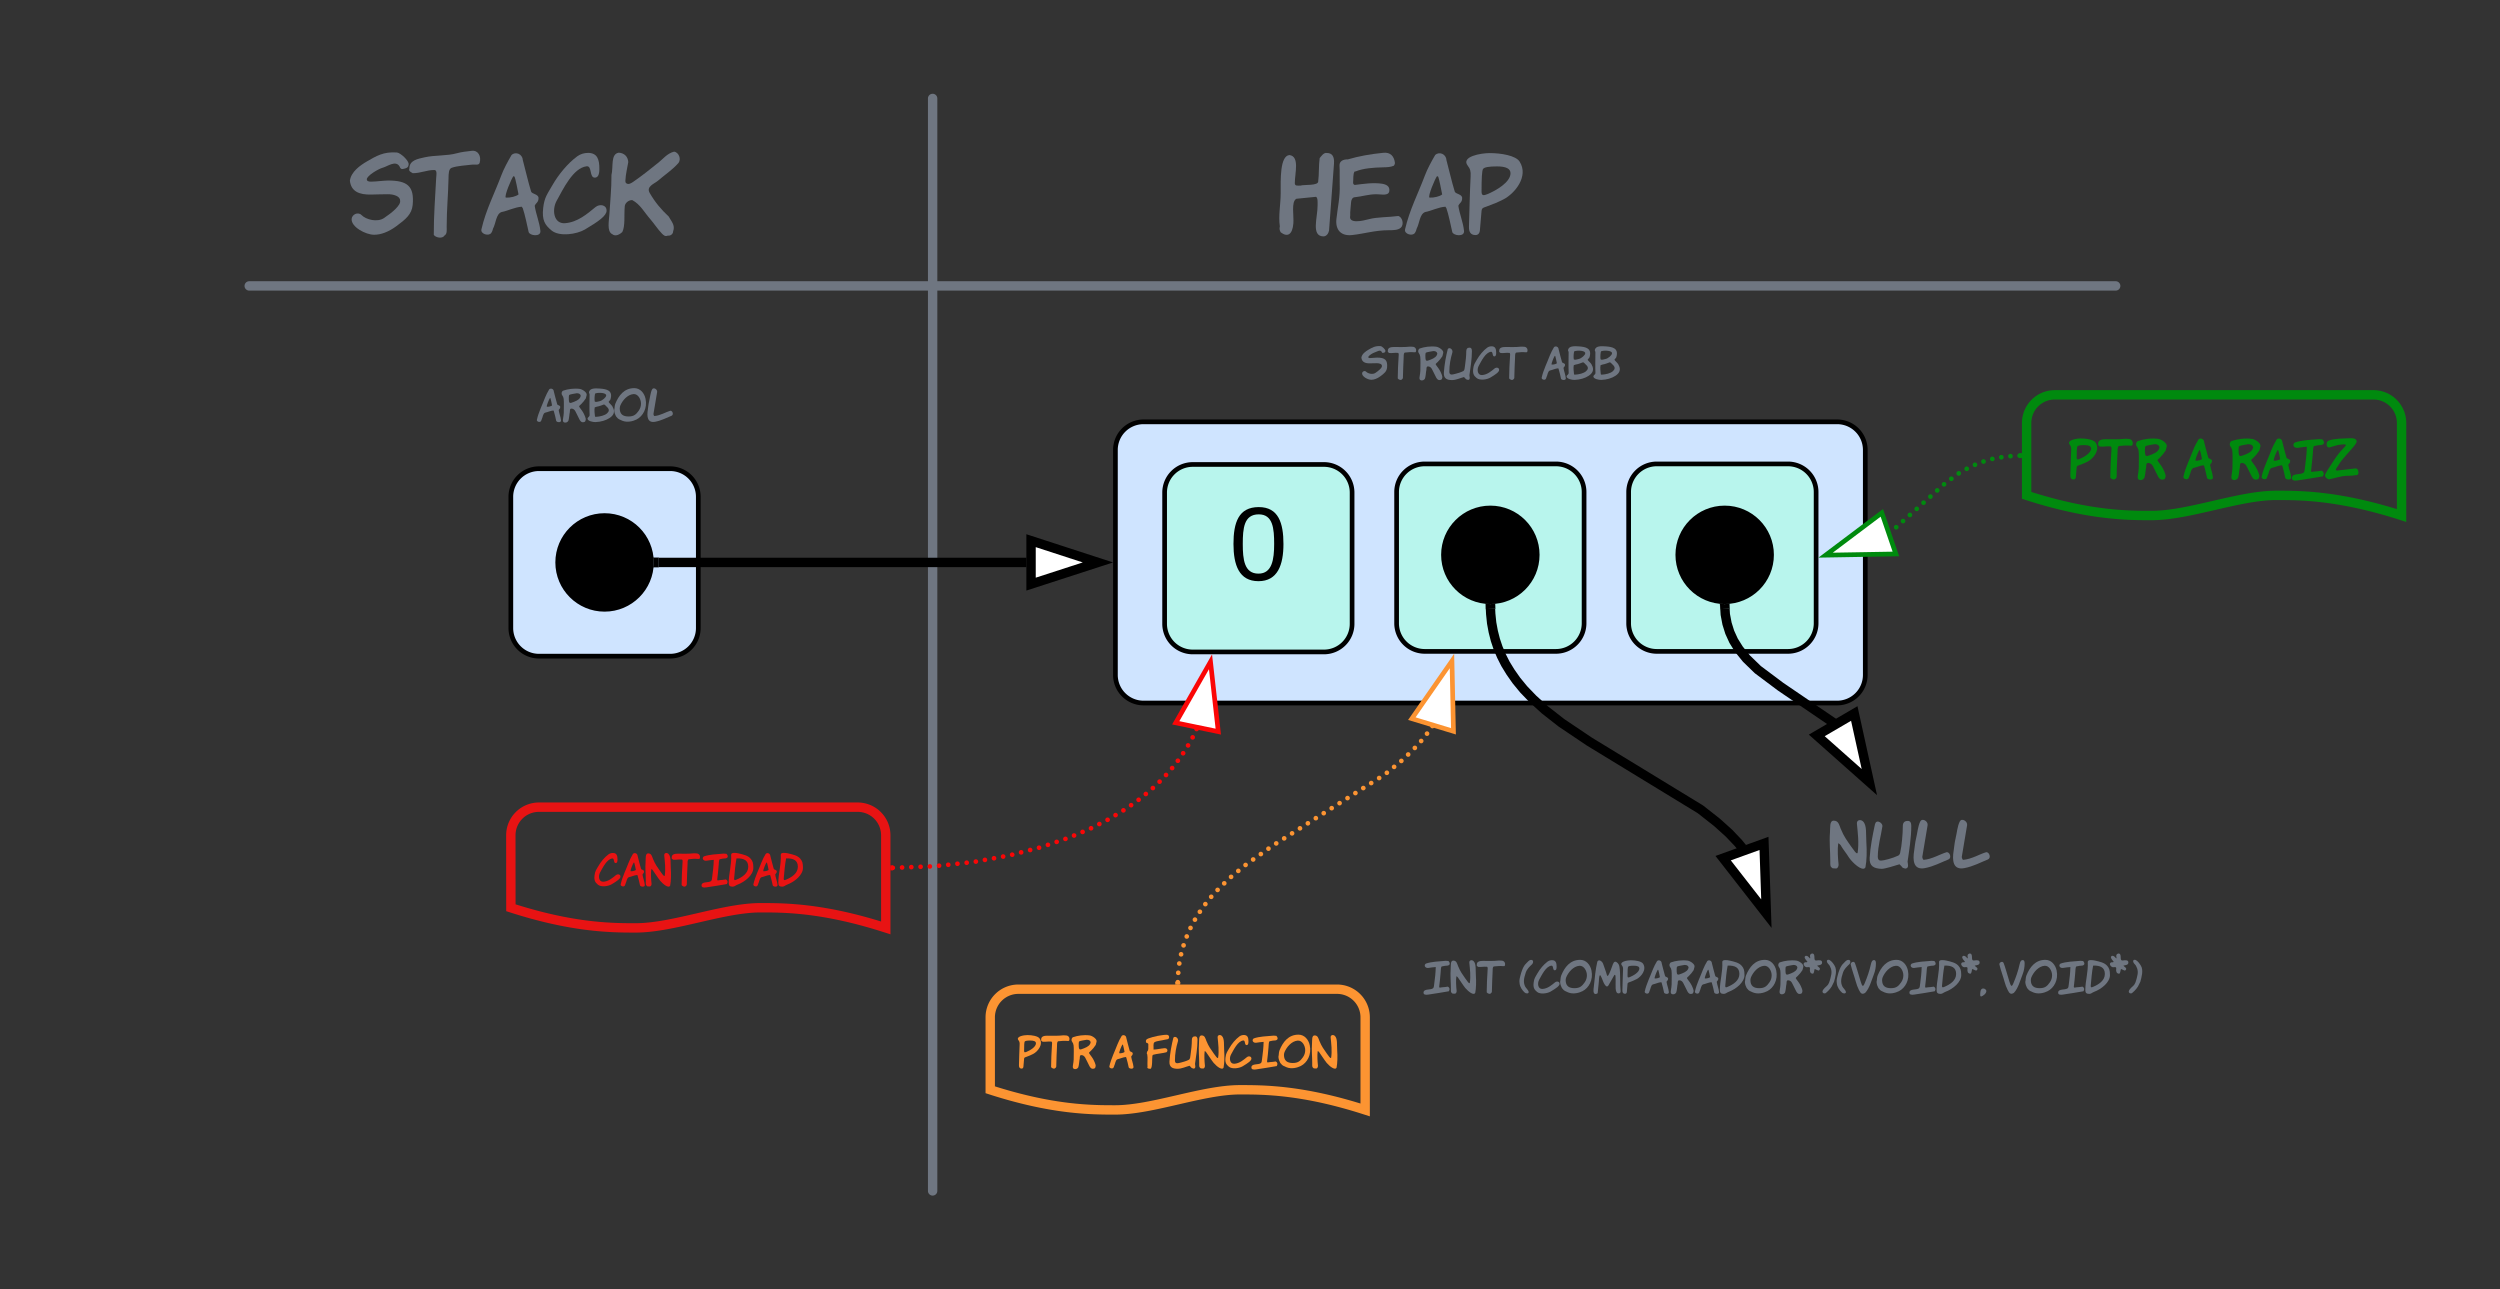<svg xmlns="http://www.w3.org/2000/svg" xmlns:xlink="http://www.w3.org/1999/xlink" xmlns:lucid="lucid" width="533.43" height="275.11"><rect width="100%" height="100%" fill="#333333" stroke="none"/><g transform="translate(132.428 -64.893)" lucid:page-tab-id="0_0"><path d="M-112.43 90.9a6 6 0 0 1 6-6h168a6 6 0 0 1 6 6v28a6 6 0 0 1-6 6h-168a6 6 0 0 1-6-6z" fill="none"/><use xlink:href="#a" transform="matrix(1,0,0,1,-112.428,84.893) translate(54.633 30.244)"/><path d="M76.57 90.9a6 6 0 0 1 6-6h168a6 6 0 0 1 6 6v28a6 6 0 0 1-6 6h-168a6 6 0 0 1-6-6z" fill="none"/><use xlink:href="#b" transform="matrix(1,0,0,1,76.572,84.893) translate(63.8 30.244)"/><path d="M66.57 85.4a.5.5 0 0 1 .5.5V319a.5.5 0 0 1-.5.5.5.5 0 0 1-.5-.5V85.9a.5.5 0 0 1 .5-.5z" stroke="#6f7681" fill="none"/><path d="M-79.75 125.9a.5.5 0 0 1 .5-.5H319a.5.5 0 0 1 .5.5.5.5 0 0 1-.5.5H-79.25a.5.5 0 0 1-.5-.5z" stroke="#6f7681" fill="none"/><path d="M-23.43 170.9a6 6 0 0 1 6-6h28a6 6 0 0 1 6 6v28a6 6 0 0 1-6 6h-28a6 6 0 0 1-6-6z" stroke="#000" fill="#cfe4ff"/><path d="M6.57 184.9c0 5.52-4.48 10-10 10s-10-4.48-10-10c0-5.53 4.48-10 10-10 5.53 0 10 4.47 10 10z" stroke="#000"/><path d="M-63.43 141.9a6 6 0 0 1 6-6h108a6 6 0 0 1 6 6v18a6 6 0 0 1-6 6h-108a6 6 0 0 1-6-6z" fill="none"/><use xlink:href="#c" transform="matrix(1,0,0,1,-63.428,135.893) translate(45.484 19.098)"/><path d="M105.57 160.9a6 6 0 0 1 6-6h148a6 6 0 0 1 6 6v48a6 6 0 0 1-6 6h-148a6 6 0 0 1-6-6z" stroke="#000" fill="#cfe4ff"/><path d="M116.07 170a6 6 0 0 1 6-6h28a6 6 0 0 1 6 6v28a6 6 0 0 1-6 6h-28a6 6 0 0 1-6-6z" stroke="#000" fill="#b8f5ed"/><use xlink:href="#d" transform="matrix(1,0,0,1,121.066,169) translate(8.827 19.653)"/><path d="M165.57 169.88a6 6 0 0 1 6-6h28a6 6 0 0 1 6 6v28a6 6 0 0 1-6 6h-28a6 6 0 0 1-6-6zM215.08 169.88a6 6 0 0 1 6-6h28a6 6 0 0 1 6 6v28a6 6 0 0 1-6 6h-28a6 6 0 0 1-6-6z" stroke="#000" fill="#b8f5ed"/><path d="M195.57 183.28c0 5.53-4.47 10-10 10-5.52 0-10-4.47-10-10 0-5.52 4.48-10 10-10 5.53 0 10 4.48 10 10zM245.57 183.28c0 5.53-4.47 10-10 10-5.52 0-10-4.47-10-10 0-5.52 4.48-10 10-10 5.53 0 10 4.48 10 10z" stroke="#000"/><path d="M8.08 184.9h78.5" stroke="#000" stroke-width="2" stroke-linejoin="round" fill="none"/><path d="M8.1 185.9H6.95l.13-1-.13-1H8.1z" stroke="#000" stroke-width=".05"/><path d="M101.84 184.9l-14.27 4.63v-9.27z" stroke="#000" stroke-width="2" fill="#fff"/><path d="M125.57 132.9a6 6 0 0 1 6-6h108a6 6 0 0 1 6 6v18a6 6 0 0 1-6 6h-108a6 6 0 0 1-6-6z" fill="none"/><use xlink:href="#e" transform="matrix(1,0,0,1,125.572,126.893) translate(32.471 19.098)"/><use xlink:href="#f" transform="matrix(1,0,0,1,125.572,126.893) translate(70.88 19.098)"/><path d="M255.08 240.56a6 6 0 0 1 6-6h28a6 6 0 0 1 6 6v6a6 6 0 0 1-6 6h-28a6 6 0 0 1-6-6z" fill="none"/><use xlink:href="#g" transform="matrix(1,0,0,1,255.079,234.561) translate(2.713 15.72)"/><path d="M185.6 194.8l.05 1.07.2 1.94.34 1.84.45 1.77.58 1.73.72 1.7.86 1.7 1.06 1.73 1.26 1.8 1.56 1.9 1.96 2.04 2.55 2.32 3.55 2.78 5.95 4 23.7 14.46 3.56 2.8 2.55 2.3 1.96 2.06.93 1.13" stroke="#000" stroke-width="2" stroke-linejoin="round" fill="none"/><path d="M185.57 193.8l1-.14.04 1.12-2 .07-.03-1.2z" stroke="#000" stroke-width=".05"/><path d="M244.47 259.84L235.24 248l8.72-3.15z" stroke="#000" stroke-width="2" fill="#fff"/><path d="M235.63 194.8l.07 1.2.37 1.95.58 1.85.82 1.8 1.14 1.83 1.6 1.98 2.43 2.36 4.86 3.64 11.6 7.9" stroke="#000" stroke-width="2" stroke-linejoin="round" fill="none"/><path d="M235.57 193.8l1-.14.06 1.1-2 .1-.07-1.2z" stroke="#000" stroke-width=".05"/><path d="M266.44 231.77l-11.22-9.96 8-4.68z" stroke="#000" stroke-width="2" fill="#fff"/><path d="M140 268.88a6 6 0 0 1 6-6h203.08a6 6 0 0 1 6 6v7.25a6 6 0 0 1-6 6H146a6 6 0 0 1-6-6z" fill="none"/><use xlink:href="#h" transform="matrix(1,0,0,1,140,262.879) translate(31.293 14.098)"/><use xlink:href="#i" transform="matrix(1,0,0,1,140,262.879) translate(51.667 14.098)"/><use xlink:href="#j" transform="matrix(1,0,0,1,140,262.879) translate(154.102 14.098)"/><path d="M300 155.14a6 6 0 0 1 6-6h68a6 6 0 0 1 6 6v19.75c-13.36-4.3-21.68-4.3-26.72-4.3-8 0-18.64 4.3-26.64 4.3-4.96 0-13.36 0-26.64-4.3z" stroke="#008a0e" stroke-width="2" fill-opacity="0"/><use xlink:href="#k" transform="matrix(1,0,0,1,305,154.136) translate(3.944 13.1)"/><use xlink:href="#l" transform="matrix(1,0,0,1,305,154.136) translate(28.367 13.1)"/><use xlink:href="#m" transform="matrix(1,0,0,1,305,154.136) translate(38.189 13.1)"/><path d="M299 162.12c0 .28-.22.5-.5.5s-.5-.22-.5-.5c0-.27.22-.5.5-.5s.5.23.5.5zm-1.95.1c0 .3-.23.5-.5.5-.28 0-.5-.2-.5-.5 0-.26.22-.5.5-.5.27 0 .5.24.5.5zm-1.95.24c0 .28-.22.5-.5.5-.27 0-.5-.22-.5-.5 0-.27.23-.5.5-.5.28 0 .5.23.5.5zm-1.92.35c0 .28-.23.5-.5.5-.28 0-.5-.22-.5-.5 0-.27.22-.5.5-.5.27 0 .5.23.5.5zm-1.88.56c0 .28-.22.5-.5.5s-.5-.22-.5-.5c0-.27.22-.5.5-.5s.5.23.5.5zm-1.82.7c0 .28-.23.5-.5.5-.28 0-.5-.22-.5-.5 0-.27.22-.5.5-.5.27 0 .5.23.5.5zm-1.77.85c0 .28-.2.5-.5.5-.26 0-.5-.22-.5-.5 0-.27.24-.5.5-.5.3 0 .5.23.5.5zm-1.7.98c0 .28-.2.5-.5.5-.26 0-.5-.22-.5-.5s.24-.5.5-.5c.3 0 .5.22.5.5zm-1.57 1.15c0 .27-.23.5-.5.5-.28 0-.5-.23-.5-.5 0-.28.22-.5.5-.5.27 0 .5.22.5.5zm-1.56 1.18c0 .28-.23.5-.5.5-.28 0-.5-.22-.5-.5 0-.27.22-.5.5-.5.27 0 .5.23.5.5zm-1.46 1.3c0 .3-.22.5-.5.5-.27 0-.5-.2-.5-.5 0-.26.23-.5.5-.5.28 0 .5.24.5.5zm-1.45 1.32c0 .28-.22.5-.5.5-.27 0-.5-.22-.5-.5s.23-.5.5-.5c.28 0 .5.22.5.5zm-1.46 1.3c0 .28-.23.5-.5.5-.28 0-.5-.22-.5-.5 0-.27.22-.5.5-.5.27 0 .5.23.5.5zm-1.46 1.32c0 .27-.23.5-.5.5-.28 0-.5-.23-.5-.5 0-.28.22-.5.5-.5.27 0 .5.22.5.5zm-1.46 1.3c0 .28-.22.5-.5.5s-.5-.22-.5-.5c0-.27.22-.5.5-.5s.5.23.5.5zm-1.46 1.3c0 .3-.22.5-.5.5-.27 0-.5-.2-.5-.5 0-.26.23-.5.5-.5.28 0 .5.24.5.5zm-1.45 1.32c0 .28-.23.5-.5.5-.28 0-.5-.22-.5-.5s.22-.5.5-.5c.27 0 .5.22.5.5z" fill="#008a0e"/><path d="M299 162.6l-.5.02-.04-1 .54-.02z" stroke="#008a0e" stroke-width=".05" fill="#008a0e"/><path d="M257.1 183.35l12-9.03 3 8.77z" stroke="#008a0e" fill="#fff"/><path d="M-23.43 243.12a6 6 0 0 1 6-6h68a6 6 0 0 1 6 6v19.76c-13.36-4.3-21.68-4.3-26.72-4.3-8 0-18.64 4.3-26.64 4.3-4.95 0-13.35 0-26.63-4.3z" stroke="#e81313" stroke-width="2" fill-opacity="0"/><use xlink:href="#n" transform="matrix(1,0,0,1,-18.428,242.121) translate(12.729 11.98)"/><path d="M58.57 250.06c0 .28-.22.5-.5.5-.27 0-.5-.22-.5-.5 0-.27.23-.5.5-.5.28 0 .5.23.5.5zm1.98-.07c0 .27-.23.5-.5.5-.28 0-.5-.23-.5-.5 0-.28.22-.5.5-.5.27 0 .5.22.5.5zm1.97-.08c0 .28-.22.5-.5.5s-.5-.22-.5-.5c0-.27.22-.5.5-.5s.5.23.5.5zm1.98-.07c0 .28-.23.5-.5.5-.28 0-.5-.22-.5-.5s.22-.5.5-.5c.27 0 .5.22.5.5zm1.97-.07c0 .27-.22.5-.5.5s-.5-.23-.5-.5c0-.28.22-.5.5-.5s.5.22.5.5zm1.97-.16c0 .28-.23.5-.5.5-.28 0-.5-.22-.5-.5 0-.27.22-.5.5-.5.27 0 .5.23.5.5zm1.96-.2c0 .27-.22.5-.5.5s-.5-.23-.5-.5c0-.3.22-.5.5-.5s.5.2.5.5zm1.96-.22c0 .27-.22.5-.5.5-.27 0-.5-.23-.5-.5 0-.28.23-.5.5-.5.28 0 .5.22.5.5zm1.97-.22c0 .28-.22.5-.5.5s-.5-.22-.5-.5c0-.27.22-.5.5-.5s.5.23.5.5zm1.96-.24c0 .28-.24.5-.5.5-.3 0-.5-.22-.5-.5s.2-.5.5-.5c.26 0 .5.22.5.5zm1.93-.36c0 .28-.22.5-.5.5s-.5-.22-.5-.5c0-.27.22-.5.5-.5s.5.23.5.5zm1.94-.35c0 .27-.22.5-.5.5-.27 0-.5-.23-.5-.5 0-.28.23-.5.5-.5.28 0 .5.22.5.5zm1.95-.36c0 .28-.23.5-.5.5-.28 0-.5-.22-.5-.5s.22-.5.5-.5c.27 0 .5.22.5.5zm1.93-.4c0 .28-.22.5-.5.5-.27 0-.5-.22-.5-.5 0-.27.23-.5.5-.5.28 0 .5.23.5.5zm1.9-.5c0 .3-.2.5-.5.5-.26 0-.5-.2-.5-.5 0-.27.24-.5.5-.5.3 0 .5.23.5.5zm1.93-.5c0 .3-.23.5-.5.5-.28 0-.5-.2-.5-.5 0-.26.22-.5.5-.5.27 0 .5.24.5.5zm1.9-.48c0 .26-.22.5-.5.5-.27 0-.5-.24-.5-.5 0-.3.23-.5.5-.5.28 0 .5.2.5.5zm1.9-.62c0 .28-.24.5-.5.5-.3 0-.5-.22-.5-.5 0-.27.2-.5.5-.5.26 0 .5.23.5.5zm1.86-.63c0 .27-.23.5-.5.5-.28 0-.5-.23-.5-.5 0-.28.22-.5.5-.5.27 0 .5.22.5.5zm1.87-.64c0 .3-.22.5-.5.5-.27 0-.5-.2-.5-.5 0-.26.23-.5.5-.5.28 0 .5.24.5.5zm1.84-.72c0 .27-.22.5-.5.5s-.5-.23-.5-.5c0-.28.22-.5.5-.5s.5.22.5.5zm1.82-.77c0 .28-.22.5-.5.5s-.5-.22-.5-.5c0-.27.22-.5.5-.5s.5.23.5.5zm1.8-.78c0 .28-.2.5-.5.5-.26 0-.5-.22-.5-.5 0-.27.24-.5.5-.5.3 0 .5.23.5.5zm1.77-.9c0 .28-.22.5-.5.5-.27 0-.5-.22-.5-.5 0-.27.23-.5.5-.5.28 0 .5.23.5.5zm1.76-.9c0 .28-.23.5-.5.5-.3 0-.5-.22-.5-.5 0-.27.2-.5.5-.5.27 0 .5.23.5.5zm1.7-1c0 .28-.23.5-.5.5-.28 0-.5-.22-.5-.5 0-.27.22-.5.5-.5.27 0 .5.23.5.5zm1.68-1.02c0 .28-.22.5-.5.5-.27 0-.5-.22-.5-.5 0-.27.23-.5.5-.5.28 0 .5.23.5.5zm1.64-1.1c0 .27-.23.5-.5.5-.28 0-.5-.23-.5-.5 0-.28.22-.5.5-.5.27 0 .5.22.5.5zm1.6-1.15c0 .27-.22.5-.5.5-.27 0-.5-.23-.5-.5 0-.28.23-.5.5-.5.28 0 .5.22.5.5zm1.54-1.24c0 .28-.22.5-.5.5-.27 0-.5-.22-.5-.5 0-.27.23-.5.5-.5.28 0 .5.23.5.5zm1.5-1.27c0 .28-.2.5-.5.5-.26 0-.5-.22-.5-.5 0-.27.24-.5.5-.5.3 0 .5.23.5.5zm1.44-1.36c0 .27-.23.5-.5.5-.28 0-.5-.23-.5-.5 0-.28.22-.5.5-.5.27 0 .5.22.5.5zm1.37-1.42c0 .27-.23.5-.5.5-.28 0-.5-.23-.5-.5 0-.28.22-.5.5-.5.27 0 .5.22.5.5zm1.3-1.48c0 .28-.2.5-.5.5-.26 0-.5-.22-.5-.5s.24-.5.5-.5c.3 0 .5.22.5.5zm1.22-1.56c0 .3-.23.5-.5.5-.28 0-.5-.2-.5-.5 0-.26.22-.5.5-.5.27 0 .5.24.5.5zm1.13-1.6c0 .27-.23.5-.5.5-.28 0-.5-.23-.5-.5 0-.28.22-.5.5-.5.27 0 .5.22.5.5zm1.05-1.67c0 .27-.22.5-.5.5-.27 0-.5-.23-.5-.5 0-.28.23-.5.5-.5.28 0 .5.22.5.5zm.98-1.72c0 .28-.23.5-.5.5-.28 0-.5-.22-.5-.5 0-.27.22-.5.5-.5.27 0 .5.23.5.5zm.84-1.78c0 .28-.22.5-.5.5-.27 0-.5-.22-.5-.5 0-.27.23-.5.5-.5.28 0 .5.23.5.5z" fill="#fa0606"/><path d="M58.1 250.56l-.53.02v-1l.5-.02z" stroke="#fa0606" stroke-width=".05" fill="#fa0606"/><path d="M125.86 206.1l1.66 14.9-9.08-1.88z" stroke="#fa0606" fill="#fff"/><path d="M78.86 281.96a6 6 0 0 1 6-6h68a6 6 0 0 1 6 6v19.76c-13.36-4.3-21.68-4.3-26.72-4.3-8 0-18.64 4.3-26.64 4.3-4.96 0-13.36 0-26.64-4.3z" stroke="#fc9432" stroke-width="2" fill-opacity="0"/><g><use xlink:href="#o" transform="matrix(1,0,0,1,83.859,280.96) translate(0.813 11.98)"/><use xlink:href="#p" transform="matrix(1,0,0,1,83.859,280.96) translate(20.351 11.98)"/><use xlink:href="#q" transform="matrix(1,0,0,1,83.859,280.96) translate(28.209 11.98)"/></g><path d="M119.38 274.46c0 .28-.23.5-.5.5-.28 0-.5-.22-.5-.5s.22-.5.5-.5c.27 0 .5.22.5.5zm.1-2c0 .28-.23.5-.5.5-.3 0-.5-.22-.5-.5 0-.27.2-.5.5-.5.27 0 .5.23.5.5zm.22-1.98c0 .27-.22.5-.5.5-.27 0-.5-.23-.5-.5 0-.28.23-.5.5-.5.28 0 .5.22.5.5zm.38-1.97c0 .3-.22.5-.5.5-.27 0-.5-.2-.5-.5 0-.26.23-.5.5-.5.28 0 .5.24.5.5zm.53-1.9c0 .26-.2.5-.5.5-.27 0-.5-.24-.5-.5 0-.3.23-.5.5-.5.3 0 .5.2.5.5zm.68-1.9c0 .28-.23.5-.5.5-.28 0-.5-.22-.5-.5 0-.27.22-.5.5-.5.27 0 .5.23.5.5zm.8-1.82c0 .27-.22.5-.5.5-.27 0-.5-.23-.5-.5 0-.28.23-.5.5-.5.28 0 .5.22.5.5zm.95-1.77c0 .3-.23.5-.5.5-.28 0-.5-.2-.5-.5 0-.26.22-.5.5-.5.27 0 .5.24.5.5zm1.05-1.68c0 .27-.22.5-.5.5-.27 0-.5-.23-.5-.5 0-.28.23-.5.5-.5.28 0 .5.22.5.5zm1.17-1.63c0 .27-.22.5-.5.5s-.5-.23-.5-.5c0-.28.22-.5.5-.5s.5.22.5.5zm1.25-1.56c0 .27-.22.5-.5.5-.27 0-.5-.23-.5-.5 0-.28.23-.5.5-.5.28 0 .5.22.5.5zm1.36-1.47c0 .27-.23.5-.5.5-.28 0-.5-.23-.5-.5 0-.28.22-.5.5-.5.27 0 .5.22.5.5zm1.42-1.4c0 .27-.22.5-.5.5s-.5-.23-.5-.5c0-.3.22-.5.5-.5s.5.2.5.5zm1.46-1.38c0 .27-.23.5-.5.5-.28 0-.5-.23-.5-.5 0-.3.22-.5.5-.5.27 0 .5.2.5.5zm1.54-1.28c0 .28-.22.5-.5.5s-.5-.22-.5-.5c0-.27.22-.5.5-.5s.5.23.5.5zm1.55-1.26c0 .28-.22.5-.5.5s-.5-.22-.5-.5.22-.5.5-.5.5.22.5.5zm1.62-1.17c0 .26-.23.5-.5.5-.28 0-.5-.24-.5-.5 0-.3.22-.5.5-.5.27 0 .5.2.5.5zm1.64-1.16c0 .28-.24.5-.5.5-.3 0-.5-.22-.5-.5s.2-.5.5-.5c.26 0 .5.22.5.5zm1.62-1.15c0 .27-.22.5-.5.5-.27 0-.5-.23-.5-.5 0-.28.23-.5.5-.5.28 0 .5.22.5.5zm1.66-1.12c0 .27-.22.5-.5.5-.27 0-.5-.23-.5-.5 0-.28.23-.5.5-.5.28 0 .5.22.5.5zm1.7-1.08c0 .28-.23.5-.5.5-.3 0-.5-.22-.5-.5 0-.27.2-.5.5-.5.27 0 .5.23.5.5zm1.68-1.07c0 .28-.23.5-.5.5-.28 0-.5-.22-.5-.5 0-.27.22-.5.5-.5.27 0 .5.23.5.5zm1.7-1.07c-.02.28-.24.5-.52.5-.27 0-.5-.22-.5-.5s.23-.5.5-.5c.28 0 .5.22.5.5zm1.67-1.07c0 .26-.22.5-.5.5-.27 0-.5-.24-.5-.5 0-.3.23-.5.5-.5.28 0 .5.2.5.5zm1.7-1.1c0 .3-.23.5-.5.5-.3 0-.5-.2-.5-.5 0-.26.2-.5.5-.5.27 0 .5.24.5.5zm1.68-1.06c0 .28-.22.5-.5.5-.27 0-.5-.22-.5-.5s.23-.5.5-.5c.28 0 .5.22.5.5zm1.7-1.07c0 .28-.23.5-.5.5-.28 0-.5-.22-.5-.5s.22-.5.5-.5c.27 0 .5.22.5.5zm1.68-1.07c0 .27-.22.5-.5.5-.27 0-.5-.23-.5-.5 0-.28.23-.5.5-.5.28 0 .5.22.5.5zm1.7-1.08c0 .28-.23.5-.5.5-.3 0-.5-.22-.5-.5 0-.27.2-.5.5-.5.27 0 .5.23.5.5zm1.68-1.07c0 .28-.23.5-.5.5-.28 0-.5-.22-.5-.5s.22-.5.5-.5c.27 0 .5.22.5.5zm1.7-1.07c-.02.27-.24.5-.52.5-.27 0-.5-.23-.5-.5 0-.28.23-.5.5-.5.28 0 .5.22.5.5zm1.67-1.07c0 .28-.22.5-.5.5-.27 0-.5-.22-.5-.5 0-.27.23-.5.5-.5.28 0 .5.23.5.5zm1.7-1.07c0 .28-.23.5-.5.5-.3 0-.5-.22-.5-.5 0-.27.2-.5.5-.5.27 0 .5.23.5.5zm1.64-1.12c0 .28-.23.5-.5.5-.28 0-.5-.22-.5-.5 0-.27.22-.5.5-.5.27 0 .5.23.5.5zm1.55-1.26c0 .28-.23.5-.5.5-.28 0-.5-.22-.5-.5 0-.27.22-.5.5-.5.27 0 .5.23.5.5zm1.54-1.27c0 .28-.22.5-.5.5s-.5-.22-.5-.5.22-.5.5-.5.5.22.5.5zm1.45-1.37c0 .28-.2.5-.5.5-.26 0-.5-.22-.5-.5s.24-.5.5-.5c.3 0 .5.22.5.5zm1.43-1.4c0 .26-.22.5-.5.5s-.5-.24-.5-.5c0-.3.22-.5.5-.5s.5.2.5.5zm1.35-1.48c0 .27-.22.5-.5.5-.27 0-.5-.23-.5-.5 0-.28.23-.5.5-.5.28 0 .5.22.5.5zm1.25-1.57c0 .28-.22.5-.5.5s-.5-.22-.5-.5c0-.27.22-.5.5-.5s.5.23.5.5zm1.16-1.62c0 .27-.23.5-.5.5-.3 0-.5-.23-.5-.5 0-.28.2-.5.5-.5.27 0 .5.22.5.5z" fill="#fc9432"/><path d="M119.38 274.46l-.02.5h-1l.02-.53z" stroke="#fc9432" stroke-width=".05" fill="#fc9432"/><path d="M177.38 205.93l.32 15-8.88-2.7z" stroke="#fc9432" fill="#fff"/><defs><path fill="#6f7681" d="M371-533c189 0 256 55 239 237-9 91-67 138-157 205C374-33 301-7 236-7 155-7 13-82 18-160c3-44 62-73 96-38 43 44 152 73 218 29 77-51 166-125 156-169 2-44-67-63-119-62-47 1-108 1-155 3C87-393 13-429 1-531c11-87 101-150 165-187 90-52 160-96 290-87 34 2 118 78 115 115-3 35-23 38-55 45-15 4-26-4-33-24-37-64-116-1-164 12-41 11-154 77-154 113 0 15 14 22 41 22 45 0 127-11 165-11" id="r"/><path fill="#6f7681" d="M382-556c-3 158-18 304-18 470 0 31 6 72-21 86-20 35-87 21-104-6-1-188 14-367 23-549 1-24 13-80-17-80-77 0-131 31-210 31-15-10-43-18-33-45 0-82 83-94 148-109 103-23 215-12 315-40 43-12 91-17 142-23 62-8 95 53 77 116-8 28-47 14-75 18-68 9-134 10-195 30-32 11-31 60-32 101" id="s"/><path fill="#6f7681" d="M103-24C79 10-2-14 8-59c42-186 129-353 193-524 23-62 63-135 99-197 39-38 106-10 109 47 27 100 51 209 81 307 8 25 72 24 72 63 0 44-26 46-37 75 12 83 46 156 55 243 7 63-106 47-114 11-13-58-36-170-57-231-3-4-7-8-9-14-69 4-134 40-198 52-53 21-53 108-81 160-4 16-8 29-18 43zm215-551c-16 18-92 195-73 208 46 2 100-12 123-31-5-30-32-162-38-171-2-3-6-5-12-6" id="t"/><path fill="#6f7681" d="M521-275c40-33 108-24 108 34 0 49-75 103-210 183-80 47-247 72-323 10-66-54-95-101-82-218 12-106 41-136 91-224 55-96 145-209 240-278 32-23 68-33 107-33 86 2 108 61 107 158 0 55-15 82-44 82-55 1-25-116-79-110-132 15-229 223-291 334-48 86-31 226 81 218 122-9 217-92 295-156" id="u"/><path fill="#6f7681" d="M583 1c26 5 52-17 51-41 24-60-22-103-43-144-74-69-132-138-184-228-37-64 44-88 81-120 65-56 138-104 195-168 35-39 5-108-40-113-66 17-104 68-150 105-81 65-158 127-245 187-18 12-48 33-70 13-6-6-8-14-7-23 3-63 18-122 28-181-3-53-39-88-92-91-82 12-51 140-71 216 1 133-13 257-20 381-3 58-27 167 27 193 35 29 78-2 98-20 30-59 16-164 24-251 3-31 38-61 73-59 78 41 118 121 174 184 38 44 71 96 112 139 15 15 32 34 59 21" id="v"/><g id="a"><use transform="matrix(0.022,0,0,0.022,0,0)" xlink:href="#r"/><use transform="matrix(0.022,0,0,0.022,12.667,0)" xlink:href="#s"/><use transform="matrix(0.022,0,0,0.022,27.911,0)" xlink:href="#t"/><use transform="matrix(0.022,0,0,0.022,40.956,0)" xlink:href="#u"/><use transform="matrix(0.022,0,0,0.022,55.044,0)" xlink:href="#v"/></g><path fill="#6f7681" d="M107-780c100 15 51 176 51 272 0 29 23 25 56 24 33-11 175 4 171-42 9-67 4-153 14-224 12-14 39-57 70-50 51 0 74 34 69 103L490-47c-6 28-25 57-57 56-118-5-54-182-54-299 0-34 3-75-15-85-65 6-127 12-191 19-52 29-23 162-29 239C135-7 87 19 22-30 10-48 7-67 13-88c-16-100 8-215 8-322 0-127-9-364 86-370" id="w"/><path fill="#6f7681" d="M330-158c82-22 193-18 286-31 38 11 58 81 24 113-25 24-71 25-116 25-135 0-238 34-358 47C61 7 4-52 15-159c12-113 37-213 32-340-2-59 2-121-2-178-2-44 35-62 81-61 104-31 222-52 345-64 68-7 103 34 111 94 2 12-3 22-9 31-33 14-62 15-103 16-100 2-196 10-270 40h-8c-18 23-11 79-15 106-1 13 5 22 16 25 82-10 176-25 264-12 44 7 78 26 71 72-7 49-76 30-125 30-78 0-138 22-210 29-24 1-35 28-36 52-2 41-10 83-8 126-19 84 122 51 181 35" id="x"/><path fill="#6f7681" d="M23-677c-68-88 127-122 212-122 113 0 253 24 291 82 92 144-48 310-153 365-52 27-102 48-161 69-56 20-53 15-58 80-4 49-8 103-13 153-3 31-19 46-43 46-44 0-65-28-63-81 5-162 8-330 16-486 3-53-4-75-28-106zm415 73c0-44-44-66-132-66-78 0-124 8-135 26-10 16-14 89-14 218 0 44 22 39 57 25 83-34 224-115 224-203" id="y"/><g id="b"><use transform="matrix(0.022,0,0,0.022,0,0)" xlink:href="#w"/><use transform="matrix(0.022,0,0,0.022,12.022,0)" xlink:href="#x"/><use transform="matrix(0.022,0,0,0.022,26.822,0)" xlink:href="#t"/><use transform="matrix(0.022,0,0,0.022,39.867,0)" xlink:href="#y"/></g><path fill="#6f7681" d="M608-642l-20 77c-36 56-69 94-113 138-49 48-58 40-29 81 33 46 69 89 97 147 44 89 52 141 40 147-3 38-20 49-63 52-68 5-97-106-129-160-40-68-56-162-144-164-53-1-27 78-45 121-7 56-12 123-28 170C157-4 113 24 66-1 46-11 40-39 49-87c19-111 19-139 19-313 0-144 1-187-40-242-27-37-13-94 26-108 103-36 250-59 389-41 63 8 182 85 165 149zm-140 11c-10-39-42-58-96-57-53 12-154 21-179 43-5 9-8 31-8 65 0 151 19 135 127 94 94-36 148-79 156-145" id="z"/><path fill="#6f7681" d="M68-174c-8-157-1-333-1-488 0-23-21-28-12-60 24-87 141-85 256-77 161 12 317 42 251 258-5 17-40 45-44 60 15 30 85 80 98 123 62 108 25 192-76 258C455-45 341-9 207-4 145-2 19-30 19-85c0-36 51-41 49-89zm137-510c-18 6-26 137-16 192 30 22 66 2 112-6 70-13 158-95 159-132 17-68-169-82-255-54zm-15 330c-15 57-2 155 5 215 6 4 6 12 18 11 101-5 211-32 267-82 52-46 58-91 12-140s-73-73-81-73c-39 14-121 48-173 54-15 2-34 14-48 15" id="A"/><path fill="#6f7681" d="M44-443c79-191 208-366 448-366 141 0 239 118 267 253 46 222-61 413-213 490-83 42-221 78-338 30-55-23-106-43-129-82-26-14-80-140-57-202 2-41 8-89 22-123zm103 115c1 136 75 191 208 191 130 0 180-50 241-135 38-53 55-111 55-169 0-109-73-236-179-227-143 12-260 151-311 271-9 24-14 47-14 69" id="B"/><path fill="#6f7681" d="M21-302C-7-136 9 24 196-12c147-28 263-93 386-142 57-23 26-120-26-120-111 32-240 115-378 126-13 1-22-26-25-45 30-174 59-350 88-524 10-62-86-124-120-61-39 73-49 196-69 277-19 77-22 145-31 199" id="C"/><g id="c"><use transform="matrix(0.009,0,0,0.009,0,0)" xlink:href="#t"/><use transform="matrix(0.009,0,0,0.009,5.218,0)" xlink:href="#z"/><use transform="matrix(0.009,0,0,0.009,10.711,0)" xlink:href="#A"/><use transform="matrix(0.009,0,0,0.009,16.427,0)" xlink:href="#B"/><use transform="matrix(0.009,0,0,0.009,23.564,0)" xlink:href="#C"/></g><path d="M101-251c68 0 85 55 85 127S166 4 100 4C33 4 14-52 14-124c0-73 17-127 87-127zm-1 229c47 0 54-49 54-102s-4-102-53-102c-51 0-55 48-55 102 0 53 5 102 54 102" id="D"/><use transform="matrix(0.062,0,0,0.062,0,0)" xlink:href="#D" id="d"/><path fill="#6f7681" d="M371-533c189 0 256 55 239 237-9 91-67 138-157 205C374-33 301-7 236-7 155-7 13-82 18-160c3-44 62-73 96-38 43 44 152 73 218 29 77-51 166-125 156-169 2-44-67-63-119-62-47 1-108 1-155 3C87-393 13-429 1-531c11-87 101-150 165-187 90-52 160-96 290-87 34 2 118 78 115 115-3 35-23 38-55 45-15 4-26-4-33-24-37-64-116-1-164 12-41 11-154 77-154 113 0 15 14 22 41 22 45 0 127-11 165-11" id="E"/><path fill="#6f7681" d="M593-790c58 0 99 54 77 117-5 13-15 16-35 14-70-7-152-3-229 7-31 20-24 81-26 127-4 138-16 277-16 422 0 32 4 70-21 83-26 36-88 7-103-20 1-182 10-346 21-521 2-27 11-81-18-84-73-7-138 11-206 3-20-18-39-18-32-51-3-78 74-91 145-91 129 0 251 6 369-8 25-3 49 2 74 2" id="F"/><path fill="#6f7681" d="M106-737c41-53 131 12 108 86-42 139-71 285-71 455 0 88 72 66 143 48 49-12 128-35 183-63 38-19 36-69 44-119 17-114 31-247 31-354 0-57 26-85 79-85 37 0 55 27 55 81 0 190-34 397-59 573 4 31 20 93-13 105-8 10-30 7-65-8-16-20-33-38-51-54C397-48 305 0 205 0 79 0 5-43 13-176c13-196 50-391 93-561" id="G"/><g id="e"><use transform="matrix(0.009,0,0,0.009,0,0)" xlink:href="#E"/><use transform="matrix(0.009,0,0,0.009,5.609,0)" xlink:href="#F"/><use transform="matrix(0.009,0,0,0.009,12,0)" xlink:href="#z"/><use transform="matrix(0.009,0,0,0.009,17.493,0)" xlink:href="#G"/><use transform="matrix(0.009,0,0,0.009,23.742,0)" xlink:href="#u"/><use transform="matrix(0.009,0,0,0.009,29.378,0)" xlink:href="#F"/></g><g id="f"><use transform="matrix(0.009,0,0,0.009,0,0)" xlink:href="#t"/><use transform="matrix(0.009,0,0,0.009,5.218,0)" xlink:href="#A"/><use transform="matrix(0.009,0,0,0.009,10.933,0)" xlink:href="#A"/></g><path fill="#6f7681" d="M24-128c0-158-18-313-5-472 6-74-11-192 62-191 78 1 88 68 113 130 59 143 102 191 174 297 50 73 81 109 92 109 8 0 12-3 13-9 24-163 3-322-12-477-6-63 62-76 101-37 65 64 45 212 54 340 10 141 7 304-15 413-8 15-20 23-37 23-76 0-203-132-244-200-33-54-79-109-116-169l4 4c-9-20-41-55-54-51-14 102-5 244 6 344 3 30-15 69-41 68-9 0-28-1-56-3-44-28-39-45-39-119" id="H"/><path fill="#6f7681" d="M109-754c29-56 120 5 113 55-24 164-73 311-76 498 0 44 17 66 52 66 44 0 193-39 283-82 16-8 27-24 32-45 27-114 44-316 44-439 0-57 27-86 82-86 38 0 57 27 57 82 0 195-35 406-61 587 5 33 20 94-14 106-8 12-30 10-67-7-15-20-33-39-52-56C437-54 255 2 210 0 80-5 5-44 13-182c11-186 48-366 83-531 3-12 5-27 13-41" id="I"/><path fill="#6f7681" d="M21-302C-7-136 9 24 196-12c147-28 263-93 386-142 57-23 26-120-26-120-111 32-240 115-378 126-13 1-22-26-25-45 30-174 59-350 88-524 10-62-86-124-120-61-39 73-49 196-69 277-19 77-22 145-31 199" id="J"/><g id="g"><use transform="matrix(0.013,0,0,0.013,0,0)" xlink:href="#H"/><use transform="matrix(0.013,0,0,0.013,8.547,0)" xlink:href="#I"/><use transform="matrix(0.013,0,0,0.013,17.947,0)" xlink:href="#J"/><use transform="matrix(0.013,0,0,0.013,26.373,0)" xlink:href="#J"/></g><path fill="#6f7681" d="M292-638c-67 2-113 14-176 21-81 9-112-68-58-103 132-46 304-52 470-66l65 5c50 52 43 111-50 111-45 0-75 15-112 18-18 16-19 83-24 152-7 108-21 214-33 322-5 46 36 20 67 20 54 0 81-10 139-16 43 25 50 62 23 110-151 29-311 50-490 79C58 24-8 22 3-44c14-83 161-45 224-90 22-16 24-69 29-107 17-126 33-258 36-397" id="K"/><path fill="#6f7681" d="M24-128c0-158-18-313-5-472 6-74-11-192 62-191 78 1 88 68 113 130 59 143 102 191 174 297 50 73 81 109 92 109 8 0 12-3 13-9 24-163 3-322-12-477-6-63 62-76 101-37 65 64 45 212 54 340 10 141 7 304-15 413-8 15-20 23-37 23-76 0-203-132-244-200-33-54-79-109-116-169l4 4c-9-20-41-55-54-51-14 102-5 244 6 344 3 30-15 69-41 68-9 0-28-1-56-3-44-28-39-45-39-119" id="L"/><g id="h"><use transform="matrix(0.009,0,0,0.009,0,0)" xlink:href="#K"/><use transform="matrix(0.009,0,0,0.009,5.644,0)" xlink:href="#L"/><use transform="matrix(0.009,0,0,0.009,11.342,0)" xlink:href="#F"/></g><path fill="#6f7681" d="M312-705c33-33 39-107-26-103-49 3-81 54-111 81-75 69-115 191-144 308-21 84-23 101-14 176 9 78 64 163 125 214 24 20 92 29 89-18-4-43-67-95-83-129-51-107-29-195 12-325 28-89 89-143 152-204" id="M"/><path fill="#6f7681" d="M629-645c28 177 9 401 28 582 3 29-18 50-47 50-97 0-67-194-71-306-1-24-4-66-3-92 1-39-15-57-30-33-49 79-88 161-139 243-9 15-21 23-34 23-33 0-70-69-89-115-10-23-57-152-73-152-28 0-27 119-31 162-9 93-16 174-27 265-2 3-35 21-48 20-71-3-50-117-43-176 24-211 38-410 84-595 39-67 121 2 138 59 22 73 63 167 84 249 7 23 13 34 20 34 17 0 54-75 107-225 17-48 42-155 115-96 31 25 52 57 59 103" id="N"/><path fill="#6f7681" d="M19-91c0-222 71-428 58-668-3-62 121-44 170-33 118 27 229 50 293 128 44 53 63 97 63 217 0 165-189 328-383 400-36 13-62 45-108 45-66 0-93-23-93-89zm185-582c-30 151-43 322-58 489 5 39 27 28 60 14 129-54 276-147 276-304 0-155-106-203-278-199" id="O"/><path fill="#6f7681" d="M326-672c47-13 117-11 117-73 0-69-77-55-133-49-71 9-36-80-58-137-21-55-106-22-95 35-4 10 15 48-3 53-23-22-47-62-88-62-20-1-38 17-37 37 2 32 48 80 67 106-10 12-32 12-55 11-79 22-11 125 48 117 33-5 73-11 66 36-8 59 3 111 63 117 42 4 32-88 52-111 15 5 75 36 84 37 20 2 38-22 37-42 6-25-64-61-65-75" id="P"/><path fill="#6f7681" d="M281-285c31-114 79-277 15-384-30-51-68-104-118-134-26-16-69-9-66 27 4 51 46 70 66 106 47 87 58 158 22 285-23 82-35 147-91 197C43-130 8-88 8-59 8-15 61 0 89-24c71-61 131-123 171-221 9-21 13-29 21-43v3" id="Q"/><path fill="#6f7681" d="M109-735c-25-57-110-11-99 37 30 130 91 291 122 410 18 69 44 132 72 190 44 90 75 116 148 73 102-105 149-290 208-441 32-82 48-168 48-261 0-51-15-77-46-77-38 0-59 34-73 100-35 160-89 312-149 454-40 95-58 66-91-37-28-90-54-179-79-263-24-79-42-141-61-185" id="R"/><path fill="#6f7681" d="M39 59C84 43 157-10 157-69c0-34-42-63-77-61-70 4-68 99-68 162 0 18 9 27 27 27" id="S"/><g id="i"><use transform="matrix(0.009,0,0,0.009,0,0)" xlink:href="#M"/><use transform="matrix(0.009,0,0,0.009,3.013,0)" xlink:href="#u"/><use transform="matrix(0.009,0,0,0.009,8.649,0)" xlink:href="#B"/><use transform="matrix(0.009,0,0,0.009,15.787,0)" xlink:href="#N"/><use transform="matrix(0.009,0,0,0.009,21.76,0)" xlink:href="#y"/><use transform="matrix(0.009,0,0,0.009,26.773,0)" xlink:href="#t"/><use transform="matrix(0.009,0,0,0.009,31.991,0)" xlink:href="#z"/><use transform="matrix(0.009,0,0,0.009,37.484,0)" xlink:href="#t"/><use transform="matrix(0.009,0,0,0.009,42.702,0)" xlink:href="#O"/><use transform="matrix(0.009,0,0,0.009,48.071,0)" xlink:href="#B"/><use transform="matrix(0.009,0,0,0.009,55.209,0)" xlink:href="#z"/><use transform="matrix(0.009,0,0,0.009,60.702,0)" xlink:href="#P"/><use transform="matrix(0.009,0,0,0.009,64.702,0)" xlink:href="#Q"/><use transform="matrix(0.009,0,0,0.009,67.689,0)" xlink:href="#M"/><use transform="matrix(0.009,0,0,0.009,70.702,0)" xlink:href="#R"/><use transform="matrix(0.009,0,0,0.009,76.169,0)" xlink:href="#B"/><use transform="matrix(0.009,0,0,0.009,83.307,0)" xlink:href="#K"/><use transform="matrix(0.009,0,0,0.009,88.951,0)" xlink:href="#O"/><use transform="matrix(0.009,0,0,0.009,94.32,0)" xlink:href="#P"/><use transform="matrix(0.009,0,0,0.009,98.32,0)" xlink:href="#S"/></g><g id="j"><use transform="matrix(0.009,0,0,0.009,0,0)" xlink:href="#R"/><use transform="matrix(0.009,0,0,0.009,5.467,0)" xlink:href="#B"/><use transform="matrix(0.009,0,0,0.009,12.604,0)" xlink:href="#K"/><use transform="matrix(0.009,0,0,0.009,18.249,0)" xlink:href="#O"/><use transform="matrix(0.009,0,0,0.009,23.618,0)" xlink:href="#P"/><use transform="matrix(0.009,0,0,0.009,27.618,0)" xlink:href="#Q"/></g><path fill="#008a0e" d="M23-677c-68-88 127-122 212-122 113 0 253 24 291 82 92 144-48 310-153 365-52 27-102 48-161 69-56 20-53 15-58 80-4 49-8 103-13 153-3 31-19 46-43 46-44 0-65-28-63-81 5-162 8-330 16-486 3-53-4-75-28-106zm415 73c0-44-44-66-132-66-78 0-124 8-135 26-10 16-14 89-14 218 0 44 22 39 57 25 83-34 224-115 224-203" id="T"/><path fill="#008a0e" d="M593-790c58 0 99 54 77 117-5 13-15 16-35 14-70-7-152-3-229 7-31 20-24 81-26 127-4 138-16 277-16 422 0 32 4 70-21 83-26 36-88 7-103-20 1-182 10-346 21-521 2-27 11-81-18-84-73-7-138 11-206 3-20-18-39-18-32-51-3-78 74-91 145-91 129 0 251 6 369-8 25-3 49 2 74 2" id="U"/><path fill="#008a0e" d="M608-642l-20 77c-36 56-69 94-113 138-49 48-58 40-29 81 33 46 69 89 97 147 44 89 52 141 40 147-3 38-20 49-63 52-68 5-97-106-129-160-40-68-56-162-144-164-53-1-27 78-45 121-7 56-12 123-28 170C157-4 113 24 66-1 46-11 40-39 49-87c19-111 19-139 19-313 0-144 1-187-40-242-27-37-13-94 26-108 103-36 250-59 389-41 63 8 182 85 165 149zm-140 11c-10-39-42-58-96-57-53 12-154 21-179 43-5 9-8 31-8 65 0 151 19 135 127 94 94-36 148-79 156-145" id="V"/><g id="k"><use transform="matrix(0.011,0,0,0.011,0,0)" xlink:href="#T"/><use transform="matrix(0.011,0,0,0.011,6.267,0)" xlink:href="#U"/><use transform="matrix(0.011,0,0,0.011,14.256,0)" xlink:href="#V"/></g><path fill="#008a0e" d="M103-24C79 10-2-14 8-59c42-186 129-353 193-524 23-62 63-135 99-197 39-38 106-10 109 47 27 100 51 209 81 307 8 25 72 24 72 63 0 44-26 46-37 75 12 83 46 156 55 243 7 63-106 47-114 11-13-58-36-170-57-231-3-4-7-8-9-14-69 4-134 40-198 52-53 21-53 108-81 160-4 16-8 29-18 43zm215-551c-16 18-92 195-73 208 46 2 100-12 123-31-5-30-32-162-38-171-2-3-6-5-12-6" id="W"/><use transform="matrix(0.011,0,0,0.011,0,0)" xlink:href="#W" id="l"/><path fill="#008a0e" d="M292-638c-67 2-113 14-176 21-81 9-112-68-58-103 132-46 304-52 470-66l65 5c50 52 43 111-50 111-45 0-75 15-112 18-18 16-19 83-24 152-7 108-21 214-33 322-5 46 36 20 67 20 54 0 81-10 139-16 43 25 50 62 23 110-151 29-311 50-490 79C58 24-8 22 3-44c14-83 161-45 224-90 22-16 24-69 29-107 17-126 33-258 36-397" id="X"/><path fill="#008a0e" d="M3-81C3-44 54-2 90-8c84-15 229-66 336-66 66 0 138-5 200-16 15-7 26-21 25-46 0-56-22-86-66-81l-355 42c-45-14 13-69 26-93 78-144 236-280 334-415 19-26 27-45 27-56-4-55-57-67-130-64-142 6-306 4-411 45-29 11-41 39-41 70 0 43 17 64 50 64 66-16 156-53 230-57 24-1 92-12 93 11 0 9-27 41-80 96C228-469 138-318 58-193 23-137 3-101 3-81" id="Y"/><g id="m"><use transform="matrix(0.011,0,0,0.011,0,0)" xlink:href="#V"/><use transform="matrix(0.011,0,0,0.011,6.867,0)" xlink:href="#W"/><use transform="matrix(0.011,0,0,0.011,13.389,0)" xlink:href="#X"/><use transform="matrix(0.011,0,0,0.011,20.444,0)" xlink:href="#Y"/></g><path fill="#e81313" d="M521-275c40-33 108-24 108 34 0 49-75 103-210 183-80 47-247 72-323 10-66-54-95-101-82-218 12-106 41-136 91-224 55-96 145-209 240-278 32-23 68-33 107-33 86 2 108 61 107 158 0 55-15 82-44 82-55 1-25-116-79-110-132 15-229 223-291 334-48 86-31 226 81 218 122-9 217-92 295-156" id="Z"/><path fill="#e81313" d="M103-24C79 10-2-14 8-59c42-186 129-353 193-524 23-62 63-135 99-197 39-38 106-10 109 47 27 100 51 209 81 307 8 25 72 24 72 63 0 44-26 46-37 75 12 83 46 156 55 243 7 63-106 47-114 11-13-58-36-170-57-231-3-4-7-8-9-14-69 4-134 40-198 52-53 21-53 108-81 160-4 16-8 29-18 43zm215-551c-16 18-92 195-73 208 46 2 100-12 123-31-5-30-32-162-38-171-2-3-6-5-12-6" id="aa"/><path fill="#e81313" d="M24-128c0-158-18-313-5-472 6-74-11-192 62-191 78 1 88 68 113 130 59 143 102 191 174 297 50 73 81 109 92 109 8 0 12-3 13-9 24-163 3-322-12-477-6-63 62-76 101-37 65 64 45 212 54 340 10 141 7 304-15 413-8 15-20 23-37 23-76 0-203-132-244-200-33-54-79-109-116-169l4 4c-9-20-41-55-54-51-14 102-5 244 6 344 3 30-15 69-41 68-9 0-28-1-56-3-44-28-39-45-39-119" id="ab"/><path fill="#e81313" d="M593-790c58 0 99 54 77 117-5 13-15 16-35 14-70-7-152-3-229 7-31 20-24 81-26 127-4 138-16 277-16 422 0 32 4 70-21 83-26 36-88 7-103-20 1-182 10-346 21-521 2-27 11-81-18-84-73-7-138 11-206 3-20-18-39-18-32-51-3-78 74-91 145-91 129 0 251 6 369-8 25-3 49 2 74 2" id="ac"/><path fill="#e81313" d="M292-638c-67 2-113 14-176 21-81 9-112-68-58-103 132-46 304-52 470-66l65 5c50 52 43 111-50 111-45 0-75 15-112 18-18 16-19 83-24 152-7 108-21 214-33 322-5 46 36 20 67 20 54 0 81-10 139-16 43 25 50 62 23 110-151 29-311 50-490 79C58 24-8 22 3-44c14-83 161-45 224-90 22-16 24-69 29-107 17-126 33-258 36-397" id="ad"/><path fill="#e81313" d="M19-91c0-222 71-428 58-668-3-62 121-44 170-33 118 27 229 50 293 128 44 53 63 97 63 217 0 165-189 328-383 400-36 13-62 45-108 45-66 0-93-23-93-89zm185-582c-30 151-43 322-58 489 5 39 27 28 60 14 129-54 276-147 276-304 0-155-106-203-278-199" id="ae"/><g id="n"><use transform="matrix(0.009,0,0,0.009,0,0)" xlink:href="#Z"/><use transform="matrix(0.009,0,0,0.009,5.636,0)" xlink:href="#aa"/><use transform="matrix(0.009,0,0,0.009,10.853,0)" xlink:href="#ab"/><use transform="matrix(0.009,0,0,0.009,16.551,0)" xlink:href="#ac"/><use transform="matrix(0.009,0,0,0.009,22.942,0)" xlink:href="#ad"/><use transform="matrix(0.009,0,0,0.009,28.587,0)" xlink:href="#ae"/><use transform="matrix(0.009,0,0,0.009,33.956,0)" xlink:href="#aa"/><use transform="matrix(0.009,0,0,0.009,39.173,0)" xlink:href="#ae"/></g><path fill="#fc9432" d="M23-677c-68-88 127-122 212-122 113 0 253 24 291 82 92 144-48 310-153 365-52 27-102 48-161 69-56 20-53 15-58 80-4 49-8 103-13 153-3 31-19 46-43 46-44 0-65-28-63-81 5-162 8-330 16-486 3-53-4-75-28-106zm415 73c0-44-44-66-132-66-78 0-124 8-135 26-10 16-14 89-14 218 0 44 22 39 57 25 83-34 224-115 224-203" id="af"/><path fill="#fc9432" d="M593-790c58 0 99 54 77 117-5 13-15 16-35 14-70-7-152-3-229 7-31 20-24 81-26 127-4 138-16 277-16 422 0 32 4 70-21 83-26 36-88 7-103-20 1-182 10-346 21-521 2-27 11-81-18-84-73-7-138 11-206 3-20-18-39-18-32-51-3-78 74-91 145-91 129 0 251 6 369-8 25-3 49 2 74 2" id="ag"/><path fill="#fc9432" d="M608-642l-20 77c-36 56-69 94-113 138-49 48-58 40-29 81 33 46 69 89 97 147 44 89 52 141 40 147-3 38-20 49-63 52-68 5-97-106-129-160-40-68-56-162-144-164-53-1-27 78-45 121-7 56-12 123-28 170C157-4 113 24 66-1 46-11 40-39 49-87c19-111 19-139 19-313 0-144 1-187-40-242-27-37-13-94 26-108 103-36 250-59 389-41 63 8 182 85 165 149zm-140 11c-10-39-42-58-96-57-53 12-154 21-179 43-5 9-8 31-8 65 0 151 19 135 127 94 94-36 148-79 156-145" id="ah"/><g id="o"><use transform="matrix(0.009,0,0,0.009,0,0)" xlink:href="#af"/><use transform="matrix(0.009,0,0,0.009,5.013,0)" xlink:href="#ag"/><use transform="matrix(0.009,0,0,0.009,11.404,0)" xlink:href="#ah"/></g><path fill="#fc9432" d="M103-24C79 10-2-14 8-59c42-186 129-353 193-524 23-62 63-135 99-197 39-38 106-10 109 47 27 100 51 209 81 307 8 25 72 24 72 63 0 44-26 46-37 75 12 83 46 156 55 243 7 63-106 47-114 11-13-58-36-170-57-231-3-4-7-8-9-14-69 4-134 40-198 52-53 21-53 108-81 160-4 16-8 29-18 43zm215-551c-16 18-92 195-73 208 46 2 100-12 123-31-5-30-32-162-38-171-2-3-6-5-12-6" id="ai"/><use transform="matrix(0.009,0,0,0.009,0,0)" xlink:href="#ai" id="p"/><path fill="#fc9432" d="M39-49c-7-93 9-204-6-289-18-30-12-41 1-77 37-27 19-97 25-162 2-23-27-37-49-40-11-18-14-56 0-71 17-39 273-99 376-109 72-7 163-32 165 45 1 65-62 51-115 66-63 18-176 24-229 55-41 23-20 107-25 176 83-2 166-25 259-33 74-6 91 70 44 97-80 23-228 35-304 57-18 6-27 18-27 35-9 45 6 274-42 299-35 2-92-5-73-49" id="aj"/><path fill="#fc9432" d="M106-737c41-53 131 12 108 86-42 139-71 285-71 455 0 88 72 66 143 48 49-12 128-35 183-63 38-19 36-69 44-119 17-114 31-247 31-354 0-57 26-85 79-85 37 0 55 27 55 81 0 190-34 397-59 573 4 31 20 93-13 105-8 10-30 7-65-8-16-20-33-38-51-54C397-48 305 0 205 0 79 0 5-43 13-176c13-196 50-391 93-561" id="ak"/><path fill="#fc9432" d="M24-128c0-158-18-313-5-472 6-74-11-192 62-191 78 1 88 68 113 130 59 143 102 191 174 297 50 73 81 109 92 109 8 0 12-3 13-9 24-163 3-322-12-477-6-63 62-76 101-37 65 64 45 212 54 340 10 141 7 304-15 413-8 15-20 23-37 23-76 0-203-132-244-200-33-54-79-109-116-169l4 4c-9-20-41-55-54-51-14 102-5 244 6 344 3 30-15 69-41 68-9 0-28-1-56-3-44-28-39-45-39-119" id="al"/><path fill="#fc9432" d="M521-275c40-33 108-24 108 34 0 49-75 103-210 183-80 47-247 72-323 10-66-54-95-101-82-218 12-106 41-136 91-224 55-96 145-209 240-278 32-23 68-33 107-33 86 2 108 61 107 158 0 55-15 82-44 82-55 1-25-116-79-110-132 15-229 223-291 334-48 86-31 226 81 218 122-9 217-92 295-156" id="am"/><path fill="#fc9432" d="M292-638c-67 2-113 14-176 21-81 9-112-68-58-103 132-46 304-52 470-66l65 5c50 52 43 111-50 111-45 0-75 15-112 18-18 16-19 83-24 152-7 108-21 214-33 322-5 46 36 20 67 20 54 0 81-10 139-16 43 25 50 62 23 110-151 29-311 50-490 79C58 24-8 22 3-44c14-83 161-45 224-90 22-16 24-69 29-107 17-126 33-258 36-397" id="an"/><path fill="#fc9432" d="M44-443c79-191 208-366 448-366 141 0 239 118 267 253 46 222-61 413-213 490-83 42-221 78-338 30-55-23-106-43-129-82-26-14-80-140-57-202 2-41 8-89 22-123zm103 115c1 136 75 191 208 191 130 0 180-50 241-135 38-53 55-111 55-169 0-109-73-236-179-227-143 12-260 151-311 271-9 24-14 47-14 69" id="ao"/><g id="q"><use transform="matrix(0.009,0,0,0.009,0,0)" xlink:href="#aj"/><use transform="matrix(0.009,0,0,0.009,4.916,0)" xlink:href="#ak"/><use transform="matrix(0.009,0,0,0.009,11.164,0)" xlink:href="#al"/><use transform="matrix(0.009,0,0,0.009,16.862,0)" xlink:href="#am"/><use transform="matrix(0.009,0,0,0.009,22.498,0)" xlink:href="#an"/><use transform="matrix(0.009,0,0,0.009,28.142,0)" xlink:href="#ao"/><use transform="matrix(0.009,0,0,0.009,35.28,0)" xlink:href="#al"/></g></defs></g></svg>
